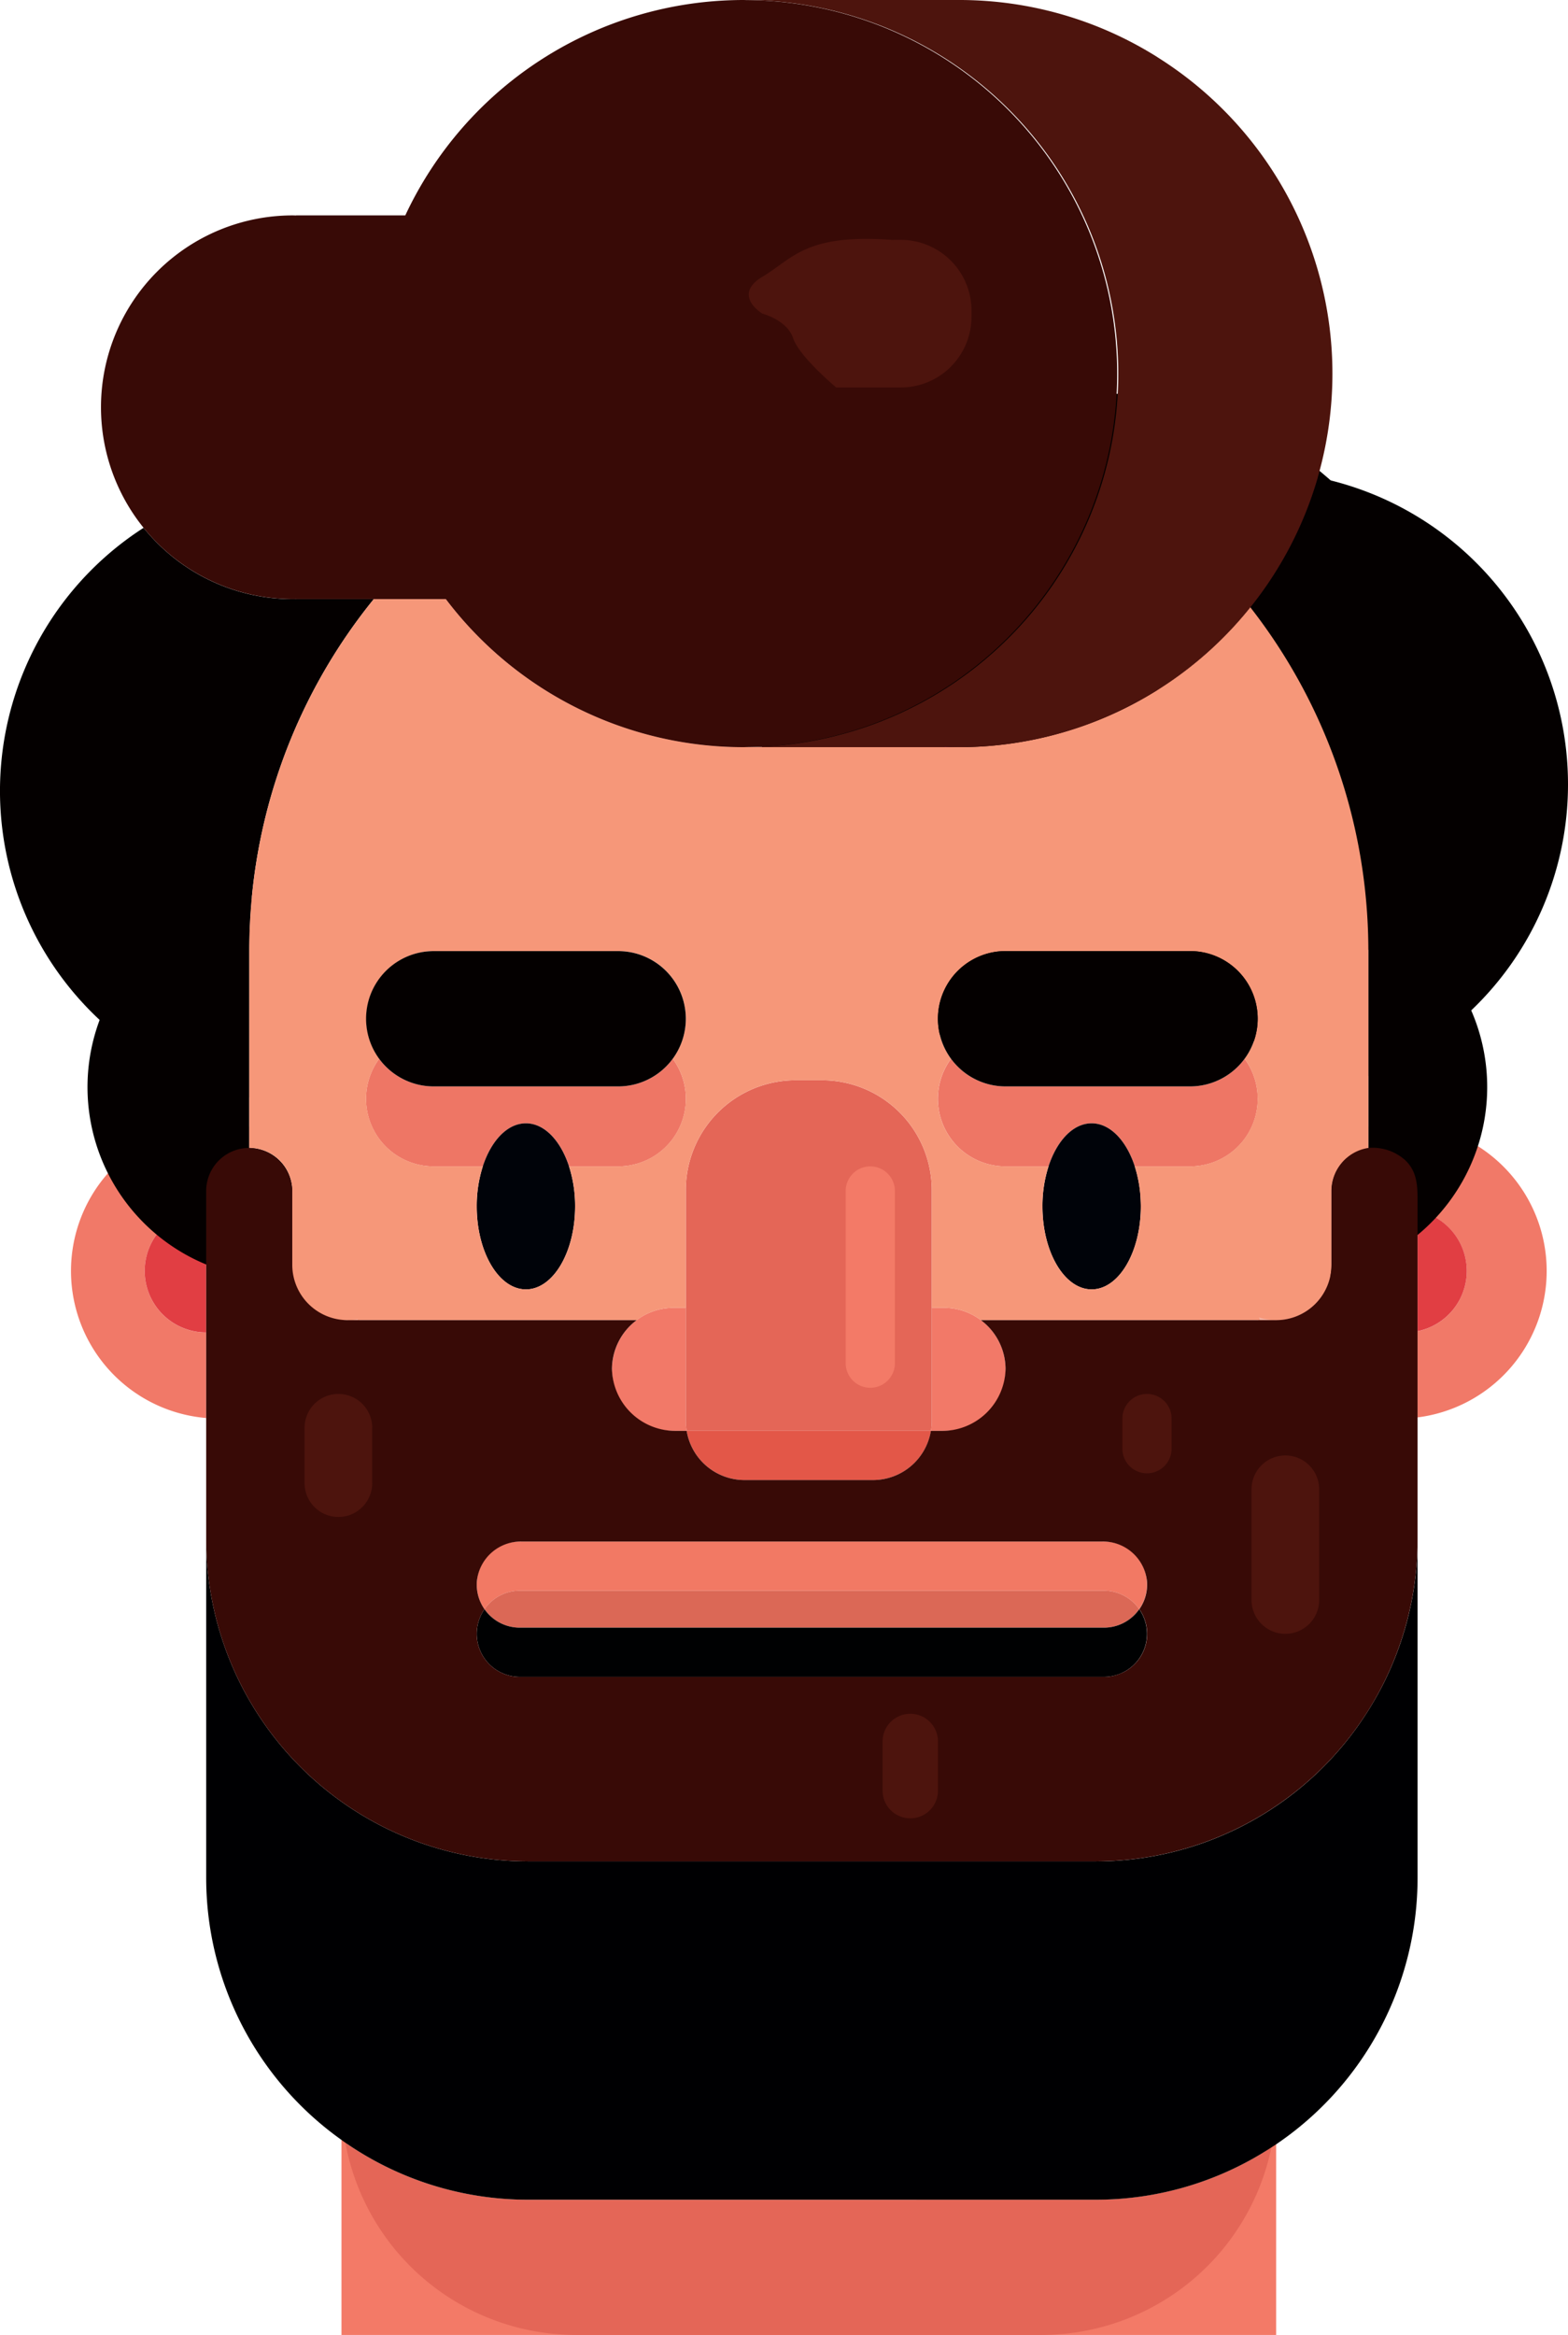 <svg xmlns="http://www.w3.org/2000/svg" width="126.526" height="188.369" viewBox="0 0 126.526 188.369">
  <g id="Group_301" data-name="Group 301" transform="translate(0)">
    <path id="Path_934" data-name="Path 934" d="M880.017,375.031H842.466c-9.288,0-17.009-2.6-18.62-6.021l-.314-.087v15.736h75.42v-15.6c-.126.033-.255.064-.382.1C896.811,372.508,889.173,375.031,880.017,375.031Z" transform="translate(-795.978 -196.29)" fill="#f37a67"/>
    <path id="Path_935" data-name="Path 935" d="M838.916,373.971a25.855,25.855,0,0,1-14.751-4.6,18.936,18.936,0,0,0,18.62,15.513h37.551a18.941,18.941,0,0,0,18.553-15.136,25.854,25.854,0,0,1-14.187,4.22Z" transform="translate(-796.297 -196.517)" fill="#e46657"/>
    <path id="Path_936" data-name="Path 936" d="M785.486,215.546a4.962,4.962,0,0,1,4.962-4.962V209.1a3.473,3.473,0,0,1,3.473-3.473V203.9a11.907,11.907,0,1,0-3.473,23.512v-6.9A4.962,4.962,0,0,1,785.486,215.546Z" transform="translate(-773.81 -113.016)" fill="#f17968"/>
    <path id="Path_937" data-name="Path 937" d="M796.494,217.638a4.962,4.962,0,0,0,0,9.924v-9.924Z" transform="translate(-779.856 -120.07)" fill="#e13e43"/>
    <path id="Path_938" data-name="Path 938" d="M1004.921,215.546A11.91,11.91,0,0,0,990.532,203.9v1.763A3.447,3.447,0,0,1,994.5,209.1v1.588a4.962,4.962,0,0,1,0,9.724v6.951A11.908,11.908,0,0,0,1004.921,215.546Z" transform="translate(-880.116 -113.016)" fill="#f17968"/>
    <path id="Path_939" data-name="Path 939" d="M998.532,227.563a4.962,4.962,0,0,0,0-9.724v9.724Z" transform="translate(-884.146 -120.171)" fill="#e13e43"/>
    <path id="Path_940" data-name="Path 940" d="M849.005,275.607h47.137a3.467,3.467,0,0,1,2.848,1.489,3.471,3.471,0,0,0-2.848-5.458H849.005a3.471,3.471,0,0,0-2.848,5.458A3.467,3.467,0,0,1,849.005,275.607Z" transform="translate(-807.062 -147.276)" fill="#f27964"/>
    <path id="Path_941" data-name="Path 941" d="M849.64,282.615h47.137a3.466,3.466,0,0,0,2.848-1.489,3.467,3.467,0,0,0-2.848-1.489H849.64a3.467,3.467,0,0,0-2.848,1.489A3.467,3.467,0,0,0,849.64,282.615Z" transform="translate(-807.697 -151.307)" fill="#db6856"/>
    <path id="Path_942" data-name="Path 942" d="M895.31,285.073A25.943,25.943,0,0,1,873.3,297.257H827.513a25.989,25.989,0,0,1-25.981-25.981v27.29a25.94,25.94,0,0,0,10.916,21.161c.1.075.208.151.314.224a25.856,25.856,0,0,0,14.751,4.6H873.3a25.853,25.853,0,0,0,14.187-4.22c.127-.083.256-.163.382-.248a25.954,25.954,0,0,0,11.412-21.514v-27.29A25.848,25.848,0,0,1,895.31,285.073Z" transform="translate(-784.894 -147.094)" fill="#000002"/>
    <path id="Path_943" data-name="Path 943" d="M898.991,282.638a3.467,3.467,0,0,1-2.848,1.488H849.005a3.467,3.467,0,0,1-2.848-1.488,3.472,3.472,0,0,0,2.848,5.458h47.137a3.471,3.471,0,0,0,2.848-5.458Z" transform="translate(-807.062 -152.818)" fill="#000102"/>
    <path id="Path_944" data-name="Path 944" d="M825.34,235.556c.01-.027.018-.054.027-.081a4.457,4.457,0,0,1-.836.081Z" transform="translate(-796.482 -129.056)" fill="none" stroke="#f4b1a0" stroke-miterlimit="10" stroke-width="0.25"/>
    <path id="Path_945" data-name="Path 945" d="M975.532,231.1H980v-4.466A4.465,4.465,0,0,1,975.532,231.1Z" transform="translate(-872.558 -124.604)" fill="none" stroke="#f4b1a0" stroke-miterlimit="10" stroke-width="0.25"/>
    <path id="Path_946" data-name="Path 946" d="M972.753,235.2c.024.073.049.147.074.219h1.3A4.444,4.444,0,0,1,972.753,235.2Z" transform="translate(-871.158 -128.916)" fill="none" stroke="#f4b1a0" stroke-miterlimit="10" stroke-width="0.25"/>
    <path id="Path_947" data-name="Path 947" d="M925.99,201.821h3.468c.675-2.07,1.979-3.473,3.479-3.473s2.8,1.4,3.479,3.473h4.46a5.451,5.451,0,0,0,4.4-8.683,5.445,5.445,0,0,1-4.4,2.233H925.99a5.445,5.445,0,0,1-4.4-2.233,5.451,5.451,0,0,0,4.4,8.683Z" transform="translate(-844.848 -107.726)" fill="#ee7665"/>
    <path id="Path_948" data-name="Path 948" d="M832.99,201.821h3.964c.675-2.07,1.979-3.473,3.479-3.473s2.8,1.4,3.479,3.473h3.964a5.451,5.451,0,0,0,4.4-8.683,5.445,5.445,0,0,1-4.4,2.233H832.99a5.446,5.446,0,0,1-4.4-2.233,5.451,5.451,0,0,0,4.4,8.683Z" transform="translate(-797.993 -107.726)" fill="#ee7665"/>
    <g id="Group_248" data-name="Group 248" transform="translate(38.47 90.622)">
      <path id="Path_949" data-name="Path 949" d="M849.5,203.638c-1.5,0-2.8,1.4-3.479,3.473a10.469,10.469,0,0,0-.491,3.225c0,3.7,1.777,6.7,3.969,6.7s3.969-3,3.969-6.7a10.469,10.469,0,0,0-.491-3.225C852.3,205.042,851,203.638,849.5,203.638Z" transform="translate(-845.532 -203.638)" fill="#000309"/>
      <path id="Path_950" data-name="Path 950" d="M944.98,207.111c-.675-2.07-1.98-3.473-3.479-3.473s-2.8,1.4-3.479,3.473a10.467,10.467,0,0,0-.491,3.225c0,3.7,1.777,6.7,3.97,6.7s3.969-3,3.969-6.7A10.471,10.471,0,0,0,944.98,207.111Z" transform="translate(-891.883 -203.638)" fill="#000309"/>
    </g>
    <path id="Path_951" data-name="Path 951" d="M884.341,257.607h10.367a4.737,4.737,0,0,0,4.672-3.969H879.669A4.737,4.737,0,0,0,884.341,257.607Z" transform="translate(-824.261 -138.207)" fill="#e35748"/>
    <g id="Group_249" data-name="Group 249" transform="translate(49.386 105.507)">
      <path id="Path_952" data-name="Path 952" d="M923.423,234.63a4.935,4.935,0,0,0-2.968-.992h-.992v9.153a4.754,4.754,0,0,1-.068.771h1.06a4.957,4.957,0,0,0,2.968-8.931Z" transform="translate(-893.661 -233.638)" fill="#f27968"/>
      <path id="Path_953" data-name="Path 953" d="M873.486,234.63v-.992h-.992a4.962,4.962,0,0,0,0,9.924h1.06a4.74,4.74,0,0,1-.068-.771Z" transform="translate(-867.532 -233.638)" fill="#f27968"/>
    </g>
    <path id="Path_954" data-name="Path 954" d="M890.517,196.638h-2.122a8.863,8.863,0,0,0-8.863,8.863V224.15a4.754,4.754,0,0,0,.068.771h19.711a4.748,4.748,0,0,0,.068-.771V205.5A8.863,8.863,0,0,0,890.517,196.638Z" transform="translate(-824.192 -109.49)" fill="#e46657"/>
    <path id="Path_955" data-name="Path 955" d="M907.517,210.638a1.985,1.985,0,0,0-1.985,1.985v13.893a1.985,1.985,0,0,0,3.97,0V212.623A1.985,1.985,0,0,0,907.517,210.638Z" transform="translate(-837.291 -116.543)" fill="#f37a67"/>
    <circle id="Ellipse_78" data-name="Ellipse 78" cx="27.538" cy="27.538" r="27.538" transform="translate(61.479 31.745)" fill="#040000"/>
    <path id="Path_956" data-name="Path 956" d="M843.067,184.581A15.4,15.4,0,0,1,841.82,193h2.332a10.469,10.469,0,0,0-.491,3.225c0,3.7,1.777,6.7,3.969,6.7s3.97-3,3.97-6.7A10.467,10.467,0,0,0,851.11,193h3.964a5.451,5.451,0,0,0,4.4-8.683,5.451,5.451,0,0,0-4.4-8.683h-2.937A25.37,25.37,0,0,1,843.067,184.581Z" transform="translate(-805.192 -98.909)" fill="none"/>
    <path id="Path_957" data-name="Path 957" d="M990.277,168.8q.125,1.681.126,3.395v10.072a25.249,25.249,0,0,0,8.3-5.291A15.526,15.526,0,0,0,990.277,168.8Z" transform="translate(-879.987 -95.462)" fill="#040000"/>
    <path id="Path_958" data-name="Path 958" d="M796.274,171.226c0-1.466.073-2.915.209-4.345a15.492,15.492,0,0,0-12.281,9.891,25.18,25.18,0,0,0,12.072,6.257Z" transform="translate(-776.163 -94.498)" fill="#040000"/>
    <g id="Group_250" data-name="Group 250" transform="translate(0 38.519)">
      <path id="Path_959" data-name="Path 959" d="M996.969,123.375a25.259,25.259,0,0,0-20.2-24.744,30.037,30.037,0,0,1-5.44,10.469,44.931,44.931,0,0,1,9.4,24.346q.125,1.681.127,3.395v15.918a3.471,3.471,0,0,0-2.977,3.434v5.954a4.479,4.479,0,0,1-.088.882,15.477,15.477,0,0,0,11.368-21.405A25.171,25.171,0,0,0,996.969,123.375Z" transform="translate(-870.443 -98.631)" fill="#040000"/>
      <path id="Path_960" data-name="Path 960" d="M788.111,152.765v-11.8c0-1.466.073-2.915.209-4.345a44.938,44.938,0,0,1,9.842-24.054h-6.269v-.006c-.09,0-.18.006-.271.006a15.443,15.443,0,0,1-12.036-5.752,25.238,25.238,0,0,0-3.546,39.7,15.481,15.481,0,0,0,14.5,20.9c.353,0,.7-.016,1.049-.039v-7.057a3.473,3.473,0,0,0-3.473-3.473v-4.074Z" transform="translate(-768 -102.752)" fill="#040000"/>
    </g>
    <path id="Path_961" data-name="Path 961" d="M956.24,98.868v2.146a45.437,45.437,0,0,1,7.489,7.571,30.039,30.039,0,0,0,5.44-10.469,25.33,25.33,0,0,0-12.929.752Z" transform="translate(-862.839 -59.597)" fill="#b7144b" opacity="0.31"/>
    <path id="Path_962" data-name="Path 962" d="M963.729,112.042a45.438,45.438,0,0,0-7.489-7.571v14.245A30.282,30.282,0,0,0,963.729,112.042Z" transform="translate(-862.839 -63.054)" fill="#f69779"/>
    <path id="Path_963" data-name="Path 963" d="M861.555,91.811c-.141.06-.28.123-.42.184v13.01h-2.048a25.139,25.139,0,0,1,4.754,10.222,30.081,30.081,0,0,0,10.054,1.725c.091,0,.181-.006.272-.007v-5.322A30.132,30.132,0,0,1,861.555,91.811Z" transform="translate(-813.892 -56.676)" fill="#f69779"/>
    <path id="Path_964" data-name="Path 964" d="M840.512,118.4a30.205,30.205,0,0,0,13.971,10.222,25.136,25.136,0,0,0-4.754-10.222Z" transform="translate(-804.533 -70.073)" fill="#f69779"/>
    <path id="Path_965" data-name="Path 965" d="M840.512,118.4a30.205,30.205,0,0,0,13.971,10.222,25.136,25.136,0,0,0-4.754-10.222Z" transform="translate(-804.533 -70.073)" fill="#b7144b" opacity="0.31"/>
    <path id="Path_966" data-name="Path 966" d="M876.248,58.262V31.739a30.105,30.105,0,0,0-12.613,29.807A44.849,44.849,0,0,1,876.248,58.262Z" transform="translate(-815.971 -26.411)" fill="#b7144b" opacity="0.65"/>
    <path id="Path_967" data-name="Path 967" d="M864.061,88.477a30.132,30.132,0,0,0,12.613,19.813v-23.1A44.848,44.848,0,0,0,864.061,88.477Z" transform="translate(-816.397 -53.342)" fill="#f69779"/>
    <path id="Path_968" data-name="Path 968" d="M864.061,88.477a30.132,30.132,0,0,0,12.613,19.813v-23.1A44.848,44.848,0,0,0,864.061,88.477Z" transform="translate(-816.397 -53.342)" fill="#b7144b" opacity="0.65"/>
    <path id="Path_969" data-name="Path 969" d="M898.71,143.407a44.93,44.93,0,0,0-9.4-24.346A30.134,30.134,0,0,1,865.8,130.35H848.7v-.007c-.091,0-.181.007-.272.007A30.113,30.113,0,0,1,824.4,118.4h-5.817a44.94,44.94,0,0,0-9.842,24.054c-.136,1.431-.209,2.879-.209,4.345V162.68a3.473,3.473,0,0,1,3.473,3.473v10.42h4.466a4.463,4.463,0,0,0,.836-.081c-.009.027-.018.054-.027.081H839.8a4.935,4.935,0,0,1,2.968-.992h.992v-9.5a8.863,8.863,0,0,1,8.863-8.863h2.122a8.863,8.863,0,0,1,8.863,8.863v9.5h.992a4.935,4.935,0,0,1,2.968.992H890.09c-.026-.072-.05-.146-.075-.219a4.462,4.462,0,0,0,5.757-3.365,4.492,4.492,0,0,0,.088-.882v-5.954a3.471,3.471,0,0,1,2.977-3.434V146.8Q898.837,145.089,898.71,143.407Zm-54.95,15.3a5.458,5.458,0,0,1-5.458,5.458h-3.964a10.467,10.467,0,0,1,.491,3.225c0,3.7-1.777,6.7-3.969,6.7s-3.969-3-3.969-6.7a10.467,10.467,0,0,1,.491-3.225h-3.964a5.456,5.456,0,0,1-5.456-5.408c0-.017,0-.033,0-.05a5.428,5.428,0,0,1,1.062-3.225,5.466,5.466,0,0,1,4.4-8.683H838.3a5.451,5.451,0,0,1,4.4,8.683A5.428,5.428,0,0,1,843.761,158.71Zm46.139-.128c0,.043.005.085.005.128a5.458,5.458,0,0,1-5.458,5.458h-4.46a10.327,10.327,0,0,1,.472,2.734c.007.163.019.325.019.491,0,3.7-1.777,6.7-3.969,6.7s-3.97-3-3.97-6.7a10.471,10.471,0,0,1,.491-3.225h-3.468a5.451,5.451,0,0,1-4.4-8.683,5.457,5.457,0,0,1,4.4-8.683h14.885a5.451,5.451,0,0,1,4.4,8.683A5.431,5.431,0,0,1,889.9,158.582Z" transform="translate(-788.421 -70.073)" fill="#f69779"/>
    <path id="Path_970" data-name="Path 970" d="M921.589,142.421l0,.03h1.176C922.368,142.451,921.978,142.436,921.589,142.421Z" transform="translate(-845.379 -82.174)" fill="#b7144b"/>
    <path id="Path_971" data-name="Path 971" d="M922.606,25.614A29.984,29.984,0,0,0,906.586,21H889.481v.007a30.132,30.132,0,0,1,0,60.263v.007H905.41l0-.03c.389.015.779.03,1.172.03a30.135,30.135,0,0,0,16.019-55.662Z" transform="translate(-829.204 -21)" fill="#4d140d"/>
    <path id="Path_972" data-name="Path 972" d="M844.964,22.277a30.117,30.117,0,0,0-8.417-1.27c-.091,0-.181-.007-.272-.007a30.137,30.137,0,0,0-27.3,17.377h-8.808v.007c-.09,0-.18-.007-.271-.007a15.476,15.476,0,0,0,0,30.953c.091,0,.181,0,.271-.006v.006H812.25a30.112,30.112,0,0,0,24.026,11.947c.091,0,.181-.006.272-.007a30.136,30.136,0,0,0,8.417-58.993Z" transform="translate(-776.271 -21)" fill="#380a06"/>
    <g id="Group_251" data-name="Group 251" transform="translate(29.539 76.729)">
      <path id="Path_973" data-name="Path 973" d="M940.875,175.638H925.99a5.458,5.458,0,0,0,0,10.916h14.886a5.458,5.458,0,0,0,0-10.916Z" transform="translate(-874.387 -175.638)" fill="#040000"/>
      <path id="Path_974" data-name="Path 974" d="M847.875,175.638H832.99a5.458,5.458,0,0,0,0,10.916h14.885a5.458,5.458,0,1,0,0-10.916Z" transform="translate(-827.532 -175.638)" fill="#040000"/>
    </g>
    <path id="Path_975" data-name="Path 975" d="M902.044,59.921h-.5c-.083,0-.165.009-.248.012v-.012c-6.947-.5-7.939,1.489-10.42,2.977s0,2.977,0,2.977,1.985.5,2.481,1.985,3.473,3.969,3.473,3.969h5.21a5.706,5.706,0,0,0,5.706-5.706v-.5A5.706,5.706,0,0,0,902.044,59.921Z" transform="translate(-829.354 -40.57)" fill="#4d140d"/>
    <path id="Path_976" data-name="Path 976" d="M898.287,208.608a3.95,3.95,0,0,0-2.977-.992,3.512,3.512,0,0,0-2.977,3.473v5.954a4.466,4.466,0,0,1-4.466,4.466H864.042a4.948,4.948,0,0,1,1.993,3.914,5.106,5.106,0,0,1-5.126,5.017h-.9a4.737,4.737,0,0,1-4.672,3.969H844.974a4.737,4.737,0,0,1-4.672-3.969h-.9a5.106,5.106,0,0,1-5.127-5.017,4.949,4.949,0,0,1,1.993-3.914H812.944a4.465,4.465,0,0,1-4.466-4.466h0v-5.808a3.57,3.57,0,0,0-3.367-3.617,3.473,3.473,0,0,0-3.58,3.471v28.1a25.991,25.991,0,0,0,25.981,25.981H873.3a25.989,25.989,0,0,0,25.981-25.981V212.365C899.28,210.9,899.346,209.618,898.287,208.608Zm-22.832,41.344a3.456,3.456,0,0,1-1.481.335H826.837a3.471,3.471,0,0,1-2.848-5.458,3.457,3.457,0,0,1-.615-2.25,3.562,3.562,0,0,1,3.6-3.208h46.873a3.562,3.562,0,0,1,3.6,3.208,3.457,3.457,0,0,1-.615,2.25,3.466,3.466,0,0,1-1.367,5.123Z" transform="translate(-784.894 -115.009)" fill="#380a06"/>
    <path id="Path_977" data-name="Path 977" d="M820.261,247.638a2.729,2.729,0,0,0-2.729,2.729v4.466a2.729,2.729,0,0,0,5.458,0v-4.466A2.729,2.729,0,0,0,820.261,247.638Z" transform="translate(-792.955 -135.184)" fill="#4d140d"/>
    <path id="Path_978" data-name="Path 978" d="M952.517,247.638a1.985,1.985,0,0,0-1.985,1.985V252.1a1.985,1.985,0,0,0,3.969,0v-2.481A1.985,1.985,0,0,0,952.517,247.638Z" transform="translate(-859.963 -135.184)" fill="#4d140d"/>
    <path id="Path_979" data-name="Path 979" d="M971.532,260.367V269.3a2.729,2.729,0,1,0,5.458,0v-8.931a2.729,2.729,0,0,0-5.458,0Z" transform="translate(-870.543 -140.223)" fill="#4d140d"/>
    <path id="Path_980" data-name="Path 980" d="M913.765,308.073A2.233,2.233,0,0,0,916,305.84v-3.969a2.233,2.233,0,0,0-4.466,0v3.969A2.233,2.233,0,0,0,913.765,308.073Z" transform="translate(-840.314 -161.383)" fill="#4d140d"/>
  </g>
</svg>
